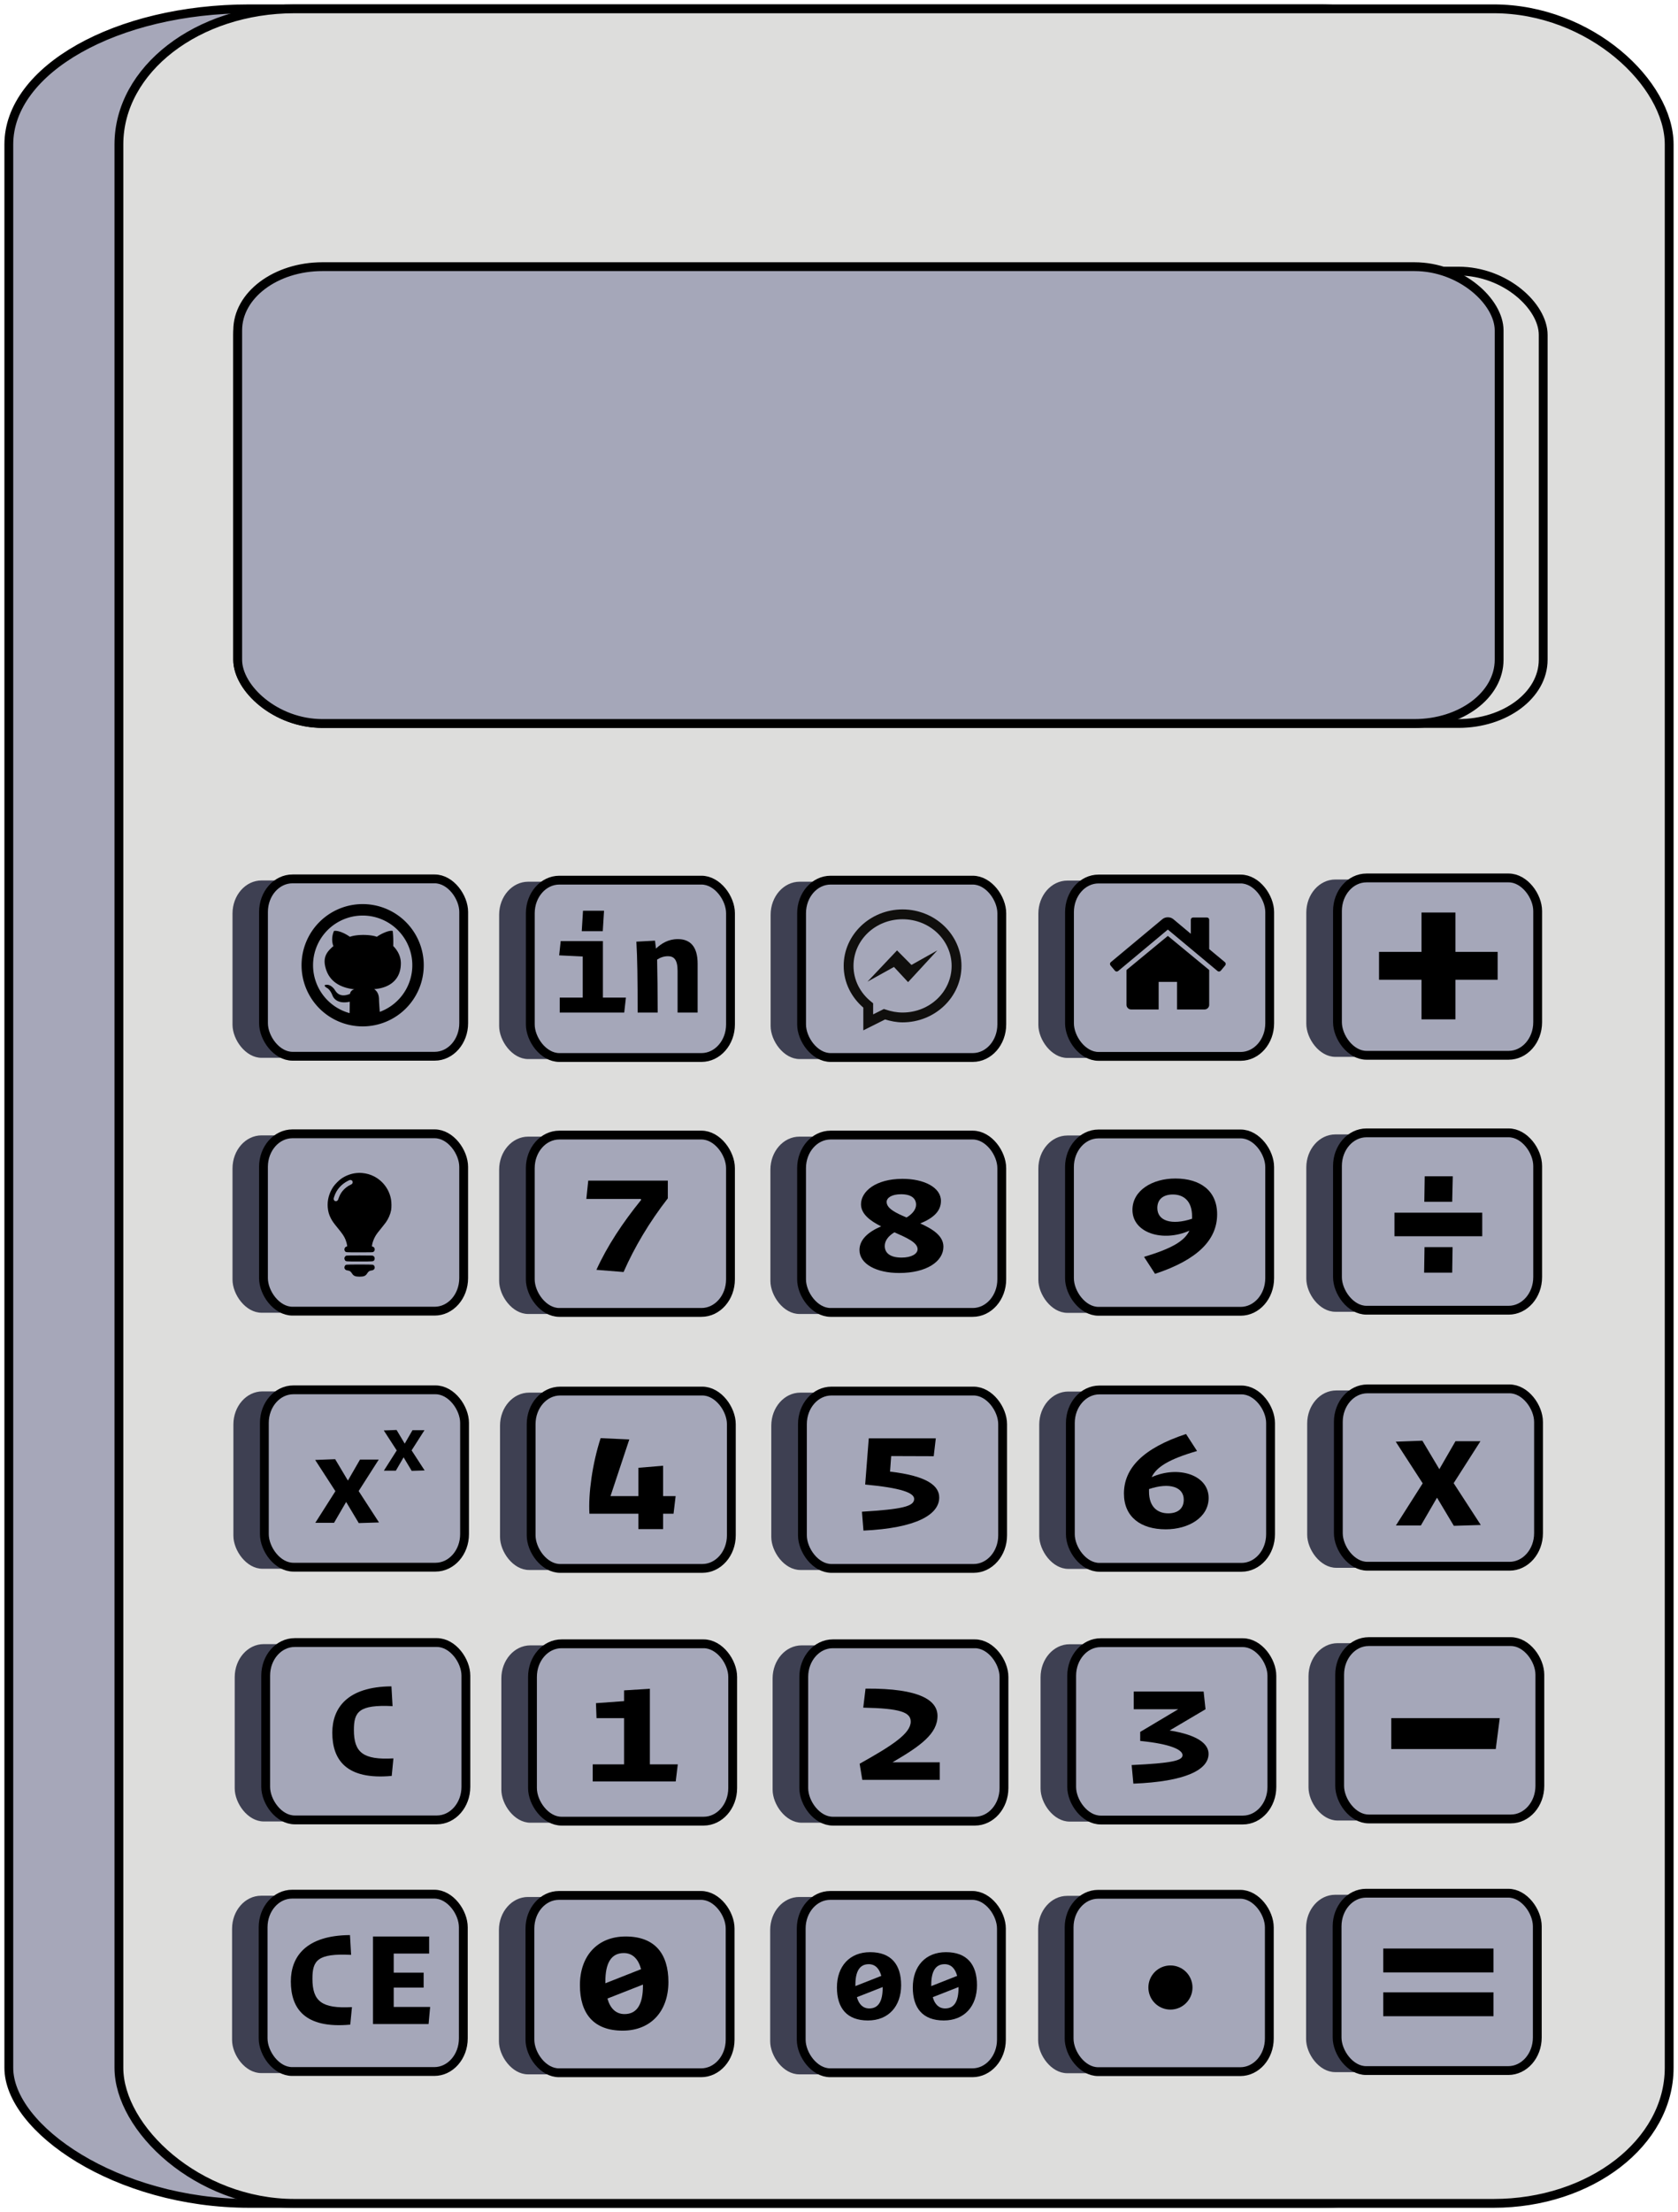 <svg width="760.87" height="1002.3" version="1.1" viewBox="0 0 760.87 1002.3" xmlns="http://www.w3.org/2000/svg">

    <g stroke="#000" stroke-width="4">
        <rect x="4" y="4" width="702.95" height="994.31" rx="109.05" ry="61.432" fill="#a6a7b9" />
        <rect x="53.918" y="4" width="702.95" height="994.31" rx="79.633" ry="61.432" fill="#dddddc" />
        <rect x="107.78" y="122.84" width="591.96" height="204.96" rx="38.429" ry="28.857" fill="none"
            stroke-linejoin="round" />
    </g>
    <rect id="icc_visor" x="107.78" y="120.82" width="571.98" height="206.98" rx="38.429" ry="28.857" fill="#a5a7b9"
        fill-rule="evenodd" stroke="#000" stroke-linejoin="round" stroke-width="4" />
    <g id="icc-shadow" transform="translate(-968.77 20.159)" fill="#3e4052">
        <rect x="1318.2" y="379.33" width="90.778" height="80.354" rx="13.168" ry="14.984" />
        <rect x="1074.2" y="378.76" width="90.778" height="80.354" rx="13.168" ry="14.984" />
        <rect x="1561.1" y="378.33" width="90.778" height="80.354" rx="13.168" ry="14.984" />
        <rect x="1439.6" y="378.82" width="90.778" height="80.354" rx="13.168" ry="14.984" />
        <rect x="1195.1" y="379.33" width="90.778" height="80.354" rx="13.168" ry="14.984" />
        <rect x="1318.1" y="494.83" width="90.778" height="80.354" rx="13.168" ry="14.984" />
        <rect x="1074.2" y="494.26" width="90.778" height="80.354" rx="13.168" ry="14.984" />
        <rect x="1561.1" y="493.83" width="90.778" height="80.354" rx="13.168" ry="14.984" />
        <rect x="1439.6" y="494.32" width="90.778" height="80.354" rx="13.168" ry="14.984" />
        <rect x="1195.1" y="494.83" width="90.778" height="80.354" rx="13.168" ry="14.984" />
        <rect x="1318.5" y="610.82" width="90.778" height="80.354" rx="13.168" ry="14.984" />
        <rect x="1074.6" y="610.26" width="90.778" height="80.354" rx="13.168" ry="14.984" />
        <rect x="1561.5" y="609.83" width="90.778" height="80.354" rx="13.168" ry="14.984" />
        <rect x="1440" y="610.32" width="90.778" height="80.354" rx="13.168" ry="14.984" />
        <rect x="1195.5" y="610.82" width="90.778" height="80.354" rx="13.168" ry="14.984" />
        <rect x="1319.1" y="725.33" width="90.778" height="80.354" rx="13.168" ry="14.984" />
        <rect x="1075.2" y="724.76" width="90.778" height="80.354" rx="13.168" ry="14.984" />
        <rect x="1562.1" y="724.33" width="90.778" height="80.354" rx="13.168" ry="14.984" />
        <rect x="1440.6" y="724.82" width="90.778" height="80.354" rx="13.168" ry="14.984" />
        <rect x="1196.1" y="725.33" width="90.778" height="80.354" rx="13.168" ry="14.984" />
        <rect x="1318" y="839.33" width="90.778" height="80.354" rx="13.168" ry="14.984" />
        <rect x="1074" y="838.76" width="90.778" height="80.354" rx="13.168" ry="14.984" />
        <rect x="1561" y="838.33" width="90.778" height="80.354" rx="13.168" ry="14.984" />
        <rect x="1439.5" y="838.82" width="90.778" height="80.354" rx="13.168" ry="14.984" />
        <rect x="1195" y="839.33" width="90.778" height="80.354" rx="13.168" ry="14.984" />
    </g>
    <g data-number="1">
        <rect x="241.45" y="744.78" width="90.778" height="80.354" rx="13.168" ry="14.984" fill="#a5a7b9" stroke="#000"
            stroke-width="4" />
        <path
            d="m306.39 807.16 0.947-7.768h-12.657v-34.234l-11.71 0.724v4.872l-12.743 0.922 0.258 6.781h12.485v20.935h-14.207v7.768z"
            stroke-width="1.412" />
    </g>
    <g data-number="2">
        <rect x="364.46" y="744.78" width="90.778" height="80.354" rx="13.168" ry="14.984" fill="#a5a7b9" stroke="#000"
            stroke-width="4" />
        <path
            d="m426.13 806.43v-7.966h-21.44c12.657-7.373 20.407-12.904 20.407-21.001 0-6.847-7.491-12.574-32.633-12.377l-1.033 8.624c16.618 0.329 21.526 2.041 21.526 6.32 0 5.333-8.18 10.731-23.162 19.092l1.205 7.308z"
            stroke-width="1.412" />
    </g>
    <g data-number="3">
        <rect x="485.94" y="744.27" width="90.778" height="80.354" rx="13.168" ry="14.984" fill="#a5a7b9" stroke="#000"
            stroke-width="4" />
        <path
            d="m513.91 808.14c23.765-0.922 34.097-6.32 34.097-13.496 0-4.543-4.908-8.559-17.651-10.599l16.274-9.612-0.861-8.032h-31.686v8.032h20.148l-17.221 10.27v4.082c14.035 1.383 19.201 4.082 19.201 6.452 0 2.502-4.994 3.621-23.076 4.477z"
            stroke-width="1.412" />
    </g>
    <g data-number="4">
        <rect x="240.84" y="630.27" width="90.778" height="80.354" rx="13.168" ry="14.984" fill="#a5a7b9" stroke="#000"
            stroke-width="4" />
        <path
            d="m305.41 685.83 0.947-7.966h-5.683v-13.759l-11.194 0.922v12.838h-12.657l8.524-25.675-13.002-0.593c-3.789 11.719-5.597 25.149-5.08 34.234h22.215v6.978h11.194v-6.978z"
            stroke-width="1.412" />
    </g>
    <g data-number="5">
        <rect x="363.85" y="630.27" width="90.778" height="80.354" rx="13.168" ry="14.984" fill="#a5a7b9" stroke="#000"
            stroke-width="4" />
        <path
            d="m425.88 678.48c0-5.135-5.166-9.743-22.301-11.718l0.517-7.044 19.287 0.066 0.947-8.098h-30.395l-1.636 20.935c16.101 1.514 22.215 3.687 22.215 6.518 0 3.423-5.597 4.674-23.679 5.793l0.689 8.559c24.109-1.119 34.355-7.308 34.355-15.01z"
            stroke-width="1.412" />
    </g>
    <g data-number="6">
        <rect x="485.34" y="629.77" width="90.778" height="80.354" rx="13.168" ry="14.984" fill="#a5a7b9" stroke="#000"
            stroke-width="4" />
        <path
            d="m528.58 692.91c10.419 0 19.459-5.398 19.459-14.22 0-10.468-13.777-14.813-25.831-9.414 2.153-4.543 7.663-8.098 20.579-11.85l-4.994-7.703c-19.546 6.452-28.156 15.537-28.156 26.992 0 10.533 7.577 16.195 18.943 16.195zm1.119-7.242c-4.822 0-8.697-2.897-8.697-9.875v-1.119c9.385-3.16 15.757-0.922 15.757 4.806 0 4.148-2.841 6.188-7.06 6.188z"
            stroke-width="1.412" />
    </g>
    <g data-number="7">
        <rect x="240.45" y="514.28" width="90.778" height="80.354" rx="13.168" ry="14.984" fill="#a5a7b9" stroke="#000"
            stroke-width="4" />
        <path
            d="m282.75 576.33c4.908-11.192 11.71-22.647 20.062-33.378v-8.032h-36.078l-0.861 8.295h24.626l0.258 0.395c-8.438 10.402-15.413 20.935-20.321 31.732z"
            stroke-width="1.412" />
    </g>
    <g data-number="8">
        <rect x="363.46" y="514.28" width="90.778" height="80.354" rx="13.168" ry="14.984" fill="#a5a7b9" stroke="#000"
            stroke-width="4" />
        <path
            d="m407.72 576.77c12.485 0 20.062-5.267 20.062-11.916 0-4.938-4.908-8.032-10.505-10.533 5.941-2.436 9.385-5.53 9.385-10.204 0-6.123-7.663-10.007-17.393-10.007-12.313 0-18.857 5.793-18.857 11.521 0 4.411 4.133 7.505 9.127 10.007-6.113 2.633-9.816 6.123-9.816 10.731 0 6.32 7.663 10.402 17.996 10.402zm-5.683-32.193c0-1.843 2.239-3.489 6.544-3.489 4.822 0 6.802 2.041 6.802 4.74 0 2.107-1.636 4.213-4.305 5.793-4.908-2.041-9.041-4.082-9.041-7.044zm6.802 25.215c-5.425 0-7.663-2.238-7.663-5.267 0-2.37 1.636-4.543 4.391-6.188 5.511 2.436 10.505 4.608 10.505 7.637 0 2.172-2.841 3.818-7.233 3.818z"
            stroke-width="1.412" />
    </g>
    <g data-number="9">
        <rect x="484.94" y="513.77" width="90.778" height="80.354" rx="13.168" ry="14.984" fill="#a5a7b9" stroke="#000"
            stroke-width="4" />
        <path
            d="m523.74 577.15c19.546-6.452 28.156-15.537 28.156-26.992 0-10.599-7.577-16.195-18.943-16.195-10.419 0-19.46 5.398-19.46 14.22 0 10.468 13.777 14.747 25.831 9.414-2.152 4.543-7.663 8.032-20.579 11.85zm1.033-29.823c0-4.082 2.841-6.123 7.061-6.123 4.822 0 8.697 2.897 8.697 9.875v1.119c-9.385 3.094-15.757 0.922-15.757-4.872z"
            stroke-width="1.412" />
    </g>
    <g data-number="0">
        <rect x="240.29" y="858.78" width="90.778" height="80.354" rx="13.168" ry="14.984" fill="#a5a7b9" stroke="#000"
            stroke-width="4" />
        <path
            d="m282.33 920.05c12.829 0 20.751-8.822 20.751-22.054 0-12.838-6.199-20.606-19.373-20.606-12.829 0-20.751 8.822-20.751 22.055 0 12.838 6.199 20.606 19.373 20.606zm-7.835-22.252c0-8.295 2.583-12.903 8.352-12.903 4.047 0 6.63 2.765 7.835 7.308l-16.187 6.386v-0.79zm8.697 14.747c-3.961 0-6.544-2.633-7.749-7.044l16.101-6.32v0.461c0 8.295-2.583 12.904-8.352 12.904z"
            stroke-width="1.412" />
    </g>
    <g data-number="00">
        <rect x="363.3" y="858.78" width="90.778" height="80.354" rx="13.168" ry="14.984" fill="#a5a7b9" stroke="#000"
            stroke-width="4" />
        <path
            d="m393.55 915.44c9.306 0 15.053-6.399 15.053-15.998 0-9.312-4.497-14.947-14.053-14.947-9.306 0-15.053 6.399-15.053 15.998 0 9.312 4.497 14.948 14.053 14.948zm-5.684-16.141c0-6.017 1.874-9.36 6.059-9.36 2.936 0 4.809 2.006 5.684 5.301l-11.742 4.632v-0.573zm6.308 10.697c-2.873 0-4.747-1.91-5.621-5.11l11.68-4.585v0.334c0 6.017-1.874 9.36-6.059 9.36z"
            stroke-width="1.024" />
        <path
            d="m427.95 915.44c9.306 0 15.053-6.399 15.053-15.998 0-9.312-4.497-14.947-14.053-14.947-9.306 0-15.053 6.399-15.053 15.998 0 9.312 4.497 14.948 14.053 14.948zm-5.684-16.141c0-6.017 1.874-9.36 6.059-9.36 2.936 0 4.809 2.006 5.684 5.301l-11.742 4.632v-0.573zm6.308 10.697c-2.873 0-4.747-1.91-5.621-5.11l11.68-4.585v0.334c0 6.017-1.874 9.36-6.059 9.36z"
            stroke-width="1.024" />
    </g>
    <g data-op="soma">
        <rect x="606.46" y="397.78" width="90.778" height="80.354" rx="13.168" ry="14.984" fill="#a5a7b9" stroke="#000"
            stroke-width="4" />
        <path d="m679.09 443.91v-12.632h-19.14v-17.833h-15.385v17.833h-19.261v12.632h19.261v17.94h15.385v-17.94z"
            stroke-width="2.126" />
    </g>
    <g data-op="igual">
        <rect x="606.29" y="857.78" width="90.778" height="80.354" rx="13.168" ry="14.984" fill="#a5a7b9" stroke="#000"
            stroke-width="4" />
        <path d="m677.21 882.84h-49.995v10.831h49.995zm0 19.841h-49.995v10.831h49.995z" stroke-width="1.952" />
    </g>
    <g data-op="subtracao">
        <rect x="607.45" y="743.78" width="90.778" height="80.354" rx="13.168" ry="14.984" fill="#a5a7b9" stroke="#000"
            stroke-width="4" />
        <path d="m680.05 778.46h-49.197v14.005h47.38z" stroke-width="2.482" />
    </g>
    <g data-op="github">
        <rect x="119.48" y="398.21" width="90.778" height="80.354" rx="13.168" ry="14.984" fill="#a5a7b9" stroke="#000"
            stroke-width="4" />
        <path class="cls-1"
            d="m164.44 409.63a27.705 27.705 0 1 0 27.705 27.705 27.705 27.705 0 0 0-27.705-27.705zm7.757 48.788c-0.161-2.167-0.34-4.848-0.348-5.939-0.067-0.831-0.161-2.954-2.172-4.308 7.994-0.67 11.802-5.09 12.065-10.935 0.228-3.325-1.095-6.256-3.441-8.611a46.661 46.661 0 0 0-0.232-6.824c-1.788-0.518-6.006 1.702-7.181 2.65-2.48-0.961-8.544-1.296-12.231 0-2.614-1.845-5.59-2.981-7.212-2.65-1.497 3.316-0.536 6.453-0.241 6.828-1.93 1.761-4.62 3.928-3.888 8.49 1.171 6.663 5.858 10.278 13.406 11.136a2.444 2.444 0 0 0-2.02 2.051c-5.067 2.091-6.515-1.291-7.15-2.172-2.127-2.636-4.022-1.872-4.156-1.828a0.331 0.331 0 0 0-0.188 0.286c0.107 0.568 1.265 1.144 1.341 1.189 1.569 1.171 2.15 3.284 2.511 3.888 2.234 3.7 7.485 2.167 7.534 2.199 0 0.322-0.036 3.048-0.067 5.166a22.504 22.504 0 1 1 13.692-0.585z"
            stroke-width=".631" />
    </g>
    <g data-number=",">
        <rect x="484.78" y="858.27" width="90.778" height="80.354" rx="13.168" ry="14.984" fill="#a5a7b9" stroke="#000"
            stroke-width="4" />
        <circle cx="530.72" cy="900.51" r="10" fill-rule="evenodd" />
    </g>
    <g data-op="divisao">
        <rect x="606.46" y="513.28" width="90.778" height="80.354" rx="13.168" ry="14.984" fill="#a5a7b9" stroke="#000"
            stroke-width="4" />
        <path
            d="m658.48 544.52 0.269-11.563h-12.728l-0.179 11.563zm13.624 4.93h-39.797v10.666h39.797zm-13.624 27.158 0.179-11.563h-12.728l-0.179 11.563z"
            stroke-width="2.373" />
    </g>
    <g data-op="mult">
        <rect x="606.85" y="629.28" width="90.778" height="80.354" rx="13.168" ry="14.984" fill="#a5a7b9" stroke="#000"
            stroke-width="4" />
        <path
            d="m659.22 691.32 12.226-0.377-12.302-18.944 12.151-19.019h-11.321l-7.321 12.679-7.698-12.906-12.075 0.453 12.226 18.868-12.151 19.094h11.321l7.321-12.604z"
            stroke-width="1.998" />
    </g>
    <g data-op="backspace">
        <rect x="120.47" y="744.21" width="90.778" height="80.354" rx="13.168" ry="14.984" fill="#a5a7b9" stroke="#000"
            stroke-width="4" />
        <path
            d="m178.39 796.7c-13.76 0.768-17.92-2.688-17.92-12.864 0-8.192 2.176-11.584 17.536-10.816l-0.512-8.96c-19.968 0.128-26.816 9.792-26.816 20.992 0 12.16 6.208 21.504 26.944 19.584z" />
    </g>
    <g data-op="clear">
        <rect x="119.31" y="858.21" width="90.778" height="80.354" rx="13.168" ry="14.984" fill="#a5a7b9" stroke="#000"
            stroke-width="4" />
        <path
            d="m159.59 909.39c-13.76 0.768-17.92-2.688-17.92-12.864 0-8.192 2.176-11.584 17.536-10.816l-0.512-8.96c-19.968 0.128-26.816 9.792-26.816 20.992 0 12.16 6.208 21.504 26.944 19.584z" />
        <path d="m195.04 909.32h-16.512v-8.768h13.568v-6.784h-13.568v-8.64h16.064v-7.744h-25.472v39.68h25.216z" />
    </g>
    <g data-op="linkedin">
        <rect x="240.46" y="398.78" width="90.778" height="80.354" rx="13.168" ry="14.984" fill="#a5a7b9" stroke="#000"
            stroke-width="4" />
        <path
            d="m273.32 421.91 0.576-9.28h-9.536l-0.576 9.28zm9.728 36.864 0.768-6.784h-10.432v-25.6h-19.136l-0.704 6.464 10.688 0.512v18.624h-10.432v6.784z" />
        <path
            d="m302.89 433.24c2.624 0 4.352 1.472 4.352 6.656v18.88h9.088v-22.144c0-7.872-3.456-11.136-8.96-11.136-4.352 0-7.488 1.984-9.92 4.288l-0.448-3.584-8.448 0.448c0.448 7.232 0.576 17.152 0.576 32.128h9.088c0-9.6-0.128-17.856-0.256-24 1.472-0.96 3.072-1.536 4.928-1.536z" />
    </g>
    <g data-op="menssger">
        <rect x="363.47" y="398.78" width="90.778" height="80.354" rx="13.168" ry="14.984" fill="#a5a7b9" stroke="#000"
            stroke-width="4" />
        <g transform="matrix(.107 0 0 -.107 382.56 466.83)">
            <g transform="scale(.1)">
                <path
                    d="m2261 3385-1254-1325 1124 624 598-643 1241 1345-1098-617zm234 1319c1156 0 2079-887 2079-1975s-923-1975-2079-1975c-249 0-486 47-708 123l-84 26-455-227v468l-78 65c-461 364-754 909-754 1520 0 1088 923 1975 2079 1975zm0 416c-1370 0-2495-1068-2495-2391 0-705 326-1331 832-1767v-962l923 461c235-71 480-123 741-123 1370 0 2495 1068 2495 2391s-1126 2391-2496 2391"
                    fill="#100f0d" />
            </g>
        </g>
    </g>
    <g data-op="expo">
        <rect x="119.87" y="629.71" width="90.778" height="80.354" rx="13.168" ry="14.984" fill="#a5a7b9" stroke="#000"
            stroke-width="4" />
        <path
            d="m162.68 690.08 9.177-0.283-9.234-14.22 9.121-14.276h-8.498l-5.495 9.517-5.778-9.687-9.064 0.34 9.177 14.162-9.121 14.332h8.498l5.495-9.461z"
            stroke-width="1.5" />
        <path
            d="m186.67 666.41 5.871-0.181-5.907-9.096 5.835-9.132h-5.436l-3.515 6.088-3.696-6.197-5.798 0.217 5.871 9.06-5.835 9.168h5.436l3.515-6.052z"
            stroke-width=".959" />
    </g>
    <g data-op="home">
        <rect x="484.95" y="398.27" width="90.778" height="80.354" rx="13.168" ry="14.984" fill="#a5a7b9" stroke="#000"
            stroke-width="4" />
        <g transform="matrix(.114 0 0 .114 503.31 410.25)">
            <path
                d="m230.15 120.94-164.16 135.34c0 0.191-0.048 0.472-0.144 0.855-0.094 0.38-0.144 0.656-0.144 0.852v137.04c0 4.948 1.809 9.236 5.426 12.847 3.616 3.613 7.898 5.431 12.847 5.431h109.63v-109.64h73.097v109.64h109.63c4.948 0 9.236-1.814 12.847-5.435 3.617-3.607 5.432-7.898 5.432-12.847v-137.04c0-0.76-0.104-1.334-0.288-1.707z" />
            <path
                d="m457.12 225.44-62.522-51.962v-116.49c0-2.663-0.856-4.853-2.574-6.567-1.704-1.712-3.894-2.568-6.563-2.568h-54.816c-2.666 0-4.855 0.856-6.57 2.568-1.711 1.714-2.566 3.905-2.566 6.567v55.673l-69.662-58.245c-6.084-4.949-13.318-7.423-21.694-7.423-8.375 0-15.608 2.474-21.698 7.423l-205.28 171.02c-1.903 1.52-2.946 3.566-3.14 6.136-0.193 2.568 0.472 4.811 1.997 6.713l17.701 21.128c1.525 1.712 3.521 2.759 5.996 3.142 2.285 0.192 4.57-0.476 6.855-1.998l197.57-164.74 197.57 164.74c1.526 1.328 3.521 1.991 5.996 1.991h0.858c2.471-0.376 4.463-1.43 5.996-3.138l17.703-21.125c1.522-1.906 2.189-4.145 1.991-6.716-0.195-2.563-1.242-4.609-3.141-6.132z" />
        </g>
    </g>
    <g data-op="tema">
        <rect x="119.47" y="513.71" width="90.778" height="80.354" rx="13.168" ry="14.984" fill="#a5a7b9" stroke="#000"
            stroke-width="4" />
        <g transform="matrix(.048 0 0 .048 139.03 530.92)" stroke-width=".1">
            <path
                d="m471.57 11.75c-50.17 4.79-99.18 22.79-142.65 52.08-23.55 16.08-61.85 54.57-77.36 77.93-39.83 59.74-57.83 127.71-51.89 195.31 3.45 39.64 11.68 67.97 29.87 103.4 12.83 24.7 27.19 45 62.42 87.89 47.1 57.25 63 80.8 75.63 112.4 6.89 17.04 13.21 39.64 15.13 54.19 1.15 9 1.15 9.19-4.6 10.34-18.57 3.83-27.57 29.1-15.51 44.23 8.62 11.11 4.21 10.72 137.67 10.72 104.55 0 123.5-0.38 128.29-2.87 21.83-11.3 19.15-44.04-4.21-51.13l-7.66-2.3 1.34-10.53c3.26-25.28 16.85-62.04 32.93-88.65 11.68-19.34 23.55-35.23 57.63-76.4 14.94-18.38 32.74-41.17 39.64-50.55 24.7-34.66 43.08-77.36 49.97-115.84 4.6-26.23 4.21-72.95-0.96-101.67-16.47-93.82-76.59-174.62-161.99-217.9-33.89-17.04-68.93-27-109.14-30.83-23.34-2.12-30.8-2.12-54.55 0.18zm-41.74 72.38c4.21 4.59 5.36 7.85 5.36 14.36 0 11.3-5.36 17.42-20.87 24.51-27 12.06-56.49 35.04-75.06 58.59-18.19 22.79-27.57 40.98-40.98 79.46-6.89 19.53-31.21 22.59-40.21 5.17-4.02-7.85-3.64-13.4 2.87-32.74 21.83-65.48 66.25-116.03 130.2-148.58 13.79-7.08 17.62-8.23 24.89-7.47 6.52 0.57 9.78 2.1 13.8 6.7z" />
            <path
                d="m376.79 791.06c-7.66 2.3-11.1 5.36-16.08 13.21-5.17 8.62-4.98 18.19 0.38 27.57 8.62 15.32 2.3 14.55 138.82 14.55 134.22 0 129.82 0.38 138.82-12.26 3.06-4.21 4.21-8.62 4.21-15.89 0-10.72-3.45-17.23-13.21-24.32-5.17-4.02-7.28-4.02-126.18-4.4-70.85-0.19-123.31 0.39-126.76 1.54z" />
            <path
                d="m372.77 877.8c-13.21 5.74-19.53 24.51-12.83 37.53 4.98 9.38 13.59 14.55 27.57 16.08 19.91 2.3 29.1 8.81 42.51 30.06 13.4 21.45 31.02 28.53 70.27 28.53s56.87-7.08 70.27-28.53c13.4-21.25 22.59-27.76 42.51-30.06 13.98-1.53 22.6-6.7 27.57-16.08 6.89-13.21 0.19-31.98-13.21-37.53-9.19-3.83-245.85-3.83-254.66 0z" />
        </g>
    </g>
</svg>